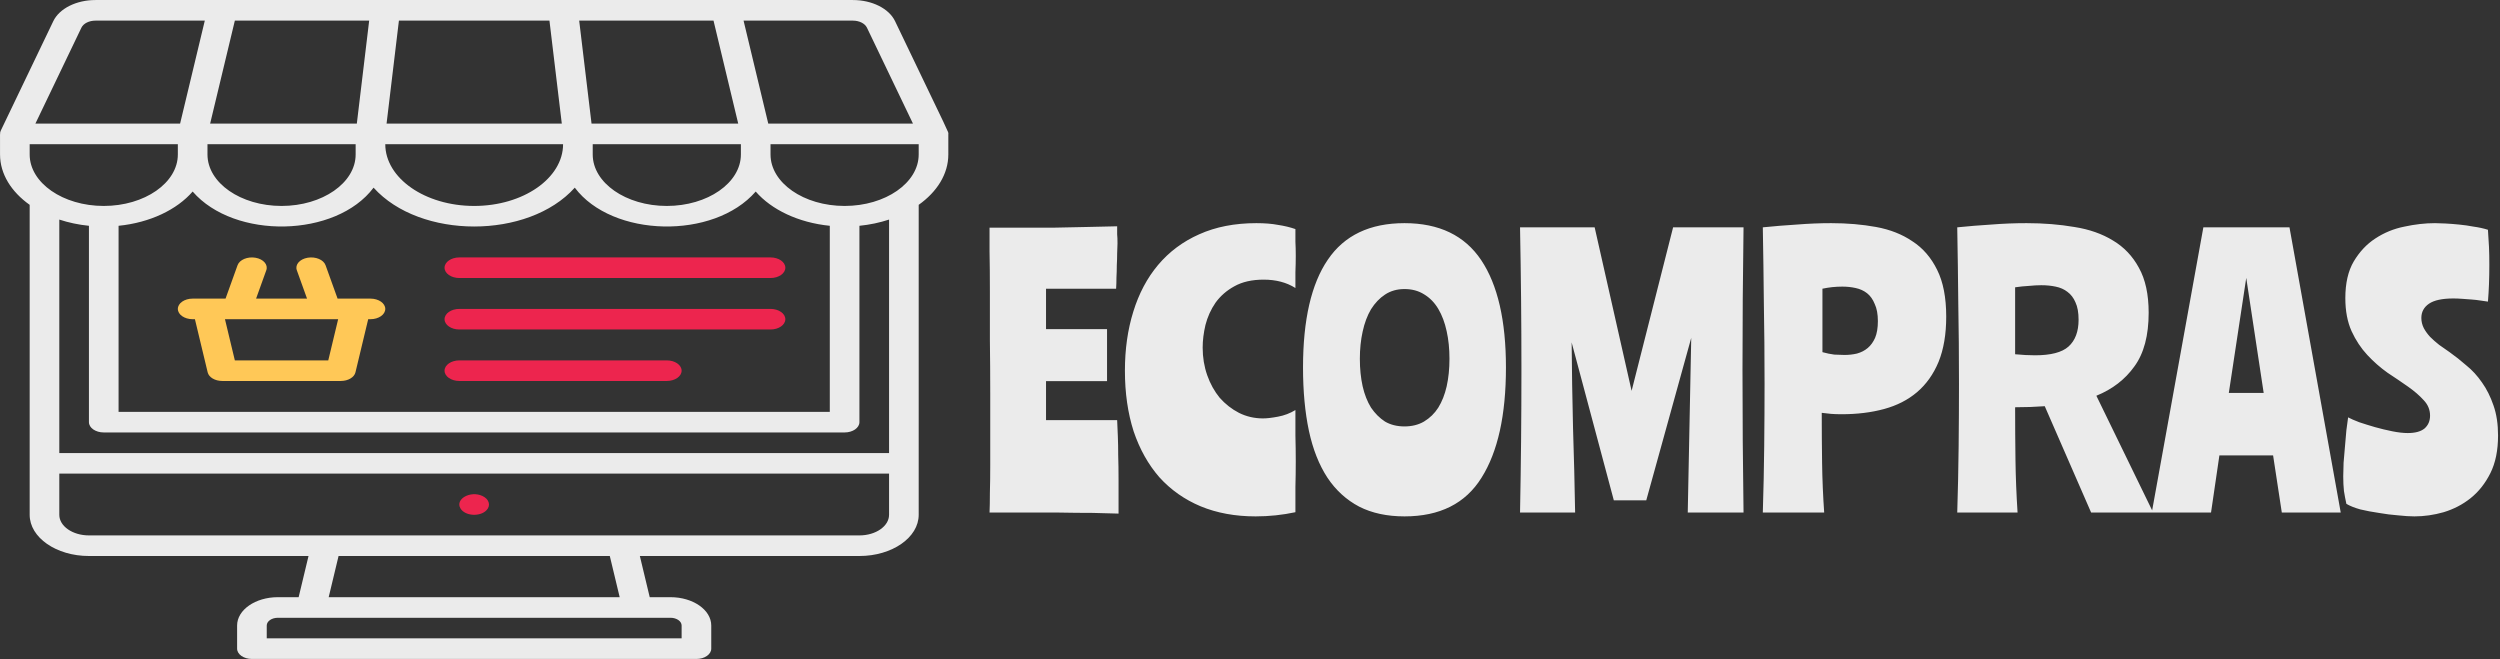<svg width="717" height="189" viewBox="0 0 717 189" fill="none" xmlns="http://www.w3.org/2000/svg">
<rect x="0" y="0" width="717" height="189" fill="#333333" stroke="none"/>
<g clip-path="url(#clip0)">
<path d="M271.98 38.396C271.98 37.707 273.195 40.449 256.701 6.067C254.963 2.444 250.103 0.009 244.606 0.009C174.216 0.009 68.968 0.009 27.383 0.009C21.887 0.009 17.027 2.444 15.288 6.067C-1.992 42.089 0.458 36.969 0.221 37.48C-0.07 38.098 0.01 37.912 0.01 44.301C0.01 49.919 3.257 55.018 8.509 58.747V147.649C8.509 154.162 16.134 159.461 25.507 159.461H88.483L85.65 171.272H79.689C73.246 171.272 68.003 174.915 68.003 179.392V186.036C68.003 187.667 69.906 188.989 72.253 188.989H199.739C202.086 188.989 203.988 187.667 203.988 186.036V179.392C203.988 174.915 198.746 171.272 192.302 171.272H186.341L183.508 159.461H246.484C255.857 159.461 263.482 154.162 263.482 147.649C263.482 143.409 263.482 62.659 263.482 58.747C268.735 55.018 271.981 49.919 271.981 44.301V38.396H271.98ZM248.638 7.934L261.835 35.443H220.336L213.254 5.915H244.607C246.439 5.915 248.059 6.726 248.638 7.934ZM254.982 62.973V129.933H17.008V62.973C19.651 63.847 22.508 64.457 25.507 64.757V121.075C25.507 122.705 27.41 124.027 29.757 124.027H242.234C244.58 124.027 246.483 122.705 246.483 121.075V64.757C249.483 64.457 252.34 63.847 254.982 62.973V62.973ZM8.509 41.349H51.005V44.301C51.005 52.442 41.473 59.065 29.757 59.065C18.041 59.065 8.509 52.442 8.509 44.301V41.349ZM105.879 5.915L102.338 35.443H60.27L67.353 5.915H105.879ZM157.582 5.915L161.123 35.443H110.867L114.409 5.915H157.582ZM204.637 5.915L211.719 35.443H169.652L166.111 5.915H204.637ZM135.995 59.065C121.936 59.065 110.498 51.117 110.498 41.349H161.492C161.492 51.117 150.054 59.065 135.995 59.065ZM59.504 41.349H101.999V44.301C101.999 52.442 92.467 59.065 80.751 59.065C69.035 59.065 59.504 52.442 59.504 44.301V41.349ZM237.984 118.121H34.006V64.757C43.02 63.857 50.74 60.141 55.254 54.935C67.254 68.776 96.374 68.175 107.142 53.821C120.476 68.66 151.482 68.697 164.848 53.821C175.6 68.153 204.715 68.8 216.737 54.935C221.251 60.141 228.971 63.857 237.985 64.757V118.121H237.984ZM191.239 59.065C179.523 59.065 169.991 52.442 169.991 44.301V41.349H212.487V44.301C212.487 52.442 202.955 59.065 191.239 59.065ZM23.352 7.934C23.931 6.726 25.551 5.915 27.384 5.915H58.736L51.654 35.443H10.155L23.352 7.934ZM195.489 179.392V183.083H76.502V179.392C76.502 178.171 77.931 177.177 79.689 177.177H192.302C194.059 177.177 195.489 178.171 195.489 179.392ZM177.724 171.272H94.266L97.1 159.461H174.89L177.724 171.272ZM254.982 147.649C254.982 150.906 251.169 153.555 246.483 153.555C233.461 153.555 38.712 153.555 25.507 153.555C20.821 153.555 17.008 150.906 17.008 147.649V135.838H254.982V147.649ZM263.481 44.301C263.481 52.442 253.95 59.065 242.234 59.065C230.518 59.065 220.986 52.442 220.986 44.301V41.349H263.481V44.301Z" fill="#EBEBEB"/>
<path d="M131.746 73.83C129.399 73.83 127.496 75.153 127.496 76.783C127.496 78.414 129.399 79.736 131.746 79.736H220.986C223.333 79.736 225.235 78.414 225.235 76.783C225.235 75.153 223.333 73.83 220.986 73.83H131.746Z" fill="#ED254E"/>
<path d="M220.986 88.594H131.746C129.399 88.594 127.496 89.916 127.496 91.547C127.496 93.178 129.399 94.5 131.746 94.5H220.986C223.333 94.5 225.235 93.178 225.235 91.547C225.235 89.916 223.333 88.594 220.986 88.594V88.594Z" fill="#ED254E"/>
<path d="M191.239 103.358H131.746C129.399 103.358 127.496 104.681 127.496 106.311C127.496 107.942 129.399 109.264 131.746 109.264H191.239C193.586 109.264 195.489 107.942 195.489 106.311C195.489 104.681 193.586 103.358 191.239 103.358Z" fill="#ED254E"/>
<path d="M106.248 85.642C103.821 85.642 99.169 85.642 96.818 85.642L93.373 76.067C92.805 74.485 90.501 73.523 88.22 73.919C85.943 74.314 84.558 75.917 85.128 77.5L88.058 85.642H73.446L76.375 77.5C76.945 75.917 75.56 74.314 73.284 73.919C71.008 73.524 68.7 74.485 68.131 76.067L64.686 85.642C62.315 85.642 57.652 85.642 55.255 85.642C52.908 85.642 51.006 86.964 51.006 88.594C51.006 90.225 52.908 91.547 55.255 91.547H55.904L59.562 106.797C59.904 108.22 61.676 109.264 63.754 109.264H97.75C99.828 109.264 101.601 108.221 101.943 106.797L105.6 91.547H106.25C108.596 91.547 110.499 90.225 110.499 88.594C110.499 86.964 108.595 85.642 106.248 85.642V85.642ZM94.149 103.358H67.353L64.52 91.547H96.982L94.149 103.358Z" fill="#FFC857"/>
<path d="M132.069 145.827C133.404 148.051 137.708 148.254 139.527 146.336C140.853 144.97 140.265 143.117 138.353 142.243C134.939 140.642 130.448 143.113 132.069 145.827V145.827Z" fill="#ED254E"/>
</g>
<path d="M320.8 147.3C318.933 147.233 316.467 147.167 313.4 147.1C310.333 147.1 307.033 147.067 303.5 147C300.033 147 296.533 147 293 147C289.533 147 286.467 147 283.8 147C283.867 145.6 283.9 143.733 283.9 141.4C283.967 139.067 284 136.4 284 133.4C284 130.4 284 127.167 284 123.7C284 120.167 284 116.533 284 112.8C284 107.733 283.967 102.667 283.9 97.6C283.9 92.533 283.9 87.833 283.9 83.5C283.9 79.1 283.867 75.3 283.8 72.1C283.8 68.9 283.8 66.633 283.8 65.3C286.4 65.3 289.267 65.3 292.4 65.3C295.533 65.3 298.733 65.3 302 65.3C305.267 65.233 308.467 65.167 311.6 65.1C314.733 65.033 317.667 64.967 320.4 64.9C320.4 65.767 320.4 66.533 320.4 67.2C320.467 67.8 320.5 68.667 320.5 69.8C320.5 70.6 320.467 71.567 320.4 72.7C320.4 73.767 320.367 74.9 320.3 76.1C320.3 77.233 320.267 78.4 320.2 79.6C320.2 80.733 320.167 81.8 320.1 82.8H300V94.4H317.5V109.3H300V120.5H320.4C320.467 122.033 320.533 123.6 320.6 125.2C320.667 126.8 320.7 128.6 320.7 130.6C320.767 132.6 320.8 134.967 320.8 137.7C320.8 140.367 320.8 143.567 320.8 147.3ZM360.325 64C362.725 64 364.792 64.167 366.525 64.5C368.325 64.767 369.992 65.167 371.525 65.7C371.525 66.833 371.525 68.033 371.525 69.3C371.592 70.567 371.625 71.933 371.625 73.4C371.625 74.867 371.592 76.433 371.525 78.1C371.525 79.7 371.525 81.2 371.525 82.6C368.992 81 365.958 80.2 362.425 80.2C359.092 80.2 356.292 80.833 354.025 82.1C351.825 83.3 350.025 84.867 348.625 86.8C347.292 88.733 346.325 90.867 345.725 93.2C345.192 95.467 344.925 97.633 344.925 99.7C344.925 102.5 345.358 105.133 346.225 107.6C347.092 110.067 348.292 112.233 349.825 114.1C351.425 115.9 353.258 117.333 355.325 118.4C357.458 119.467 359.758 120 362.225 120C363.358 120 364.792 119.833 366.525 119.5C368.325 119.167 369.992 118.533 371.525 117.6C371.525 119.933 371.525 122.367 371.525 124.9C371.592 127.433 371.625 129.9 371.625 132.3C371.625 134.833 371.592 137.3 371.525 139.7C371.525 142.1 371.525 144.5 371.525 146.9C367.792 147.7 363.992 148.1 360.125 148.1C354.258 148.1 348.992 147.133 344.325 145.2C339.725 143.267 335.792 140.5 332.525 136.9C329.325 133.233 326.858 128.833 325.125 123.7C323.458 118.5 322.625 112.7 322.625 106.3C322.625 100.167 323.425 94.533 325.025 89.4C326.625 84.2 328.992 79.733 332.125 76C335.325 72.2 339.258 69.267 343.925 67.2C348.658 65.067 354.125 64 360.325 64ZM402.806 64C412.74 64 420.073 67.533 424.806 74.6C429.54 81.667 431.906 91.933 431.906 105.4C431.906 119.067 429.573 129.6 424.906 137C420.306 144.4 412.94 148.1 402.806 148.1C397.806 148.1 393.473 147.167 389.806 145.3C386.14 143.367 383.106 140.6 380.706 137C378.306 133.333 376.54 128.867 375.406 123.6C374.273 118.267 373.706 112.2 373.706 105.4C373.706 91.733 376.073 81.433 380.806 74.5C385.54 67.5 392.873 64 402.806 64ZM402.806 122.3C404.94 122.3 406.806 121.833 408.406 120.9C410.073 119.9 411.44 118.567 412.506 116.9C413.573 115.167 414.373 113.133 414.906 110.8C415.44 108.4 415.706 105.767 415.706 102.9C415.706 100.033 415.44 97.4 414.906 95C414.373 92.533 413.573 90.4 412.506 88.6C411.44 86.8 410.073 85.4 408.406 84.4C406.806 83.4 404.94 82.9 402.806 82.9C400.673 82.9 398.806 83.433 397.206 84.5C395.673 85.5 394.34 86.9 393.206 88.7C392.14 90.5 391.34 92.633 390.806 95.1C390.273 97.5 390.006 100.1 390.006 102.9C390.006 105.767 390.273 108.4 390.806 110.8C391.34 113.133 392.14 115.167 393.206 116.9C394.34 118.567 395.673 119.9 397.206 120.9C398.806 121.833 400.673 122.3 402.806 122.3ZM485.046 96.9L472.146 143.5H462.846L450.746 98.2C450.813 106.333 450.946 114.533 451.146 122.8C451.413 131.067 451.613 139.133 451.746 147H435.946C436.079 140.133 436.179 133.333 436.246 126.6C436.313 119.8 436.346 112.967 436.346 106.1C436.346 99.233 436.313 92.433 436.246 85.7C436.179 78.9 436.079 72.067 435.946 65.2H457.346L467.946 112.1L479.846 65.2H500.046C499.846 78.8 499.746 92.433 499.746 106.1C499.746 119.767 499.846 133.4 500.046 147H484.046L485.046 96.9ZM522.675 101C523.875 101.333 525.008 101.567 526.075 101.7C527.208 101.767 528.175 101.8 528.975 101.8C530.242 101.8 531.442 101.667 532.575 101.4C533.775 101.067 534.808 100.533 535.675 99.8C536.542 99.067 537.242 98.1 537.775 96.9C538.308 95.633 538.575 94.033 538.575 92.1C538.575 90.1 538.275 88.467 537.675 87.2C537.142 85.867 536.408 84.833 535.475 84.1C534.542 83.367 533.442 82.867 532.175 82.6C530.975 82.333 529.708 82.2 528.375 82.2C526.442 82.2 524.542 82.4 522.675 82.8V101ZM505.575 147C505.775 140.667 505.908 134.367 505.975 128.1C506.042 121.767 506.075 115.767 506.075 110.1C506.075 102.033 506.008 94.367 505.875 87.1C505.808 79.833 505.708 72.533 505.575 65.2C508.842 64.867 512.108 64.6 515.375 64.4C518.708 64.133 521.975 64 525.175 64C529.775 64 534.075 64.367 538.075 65.1C542.075 65.833 545.542 67.2 548.475 69.2C551.475 71.133 553.842 73.867 555.575 77.4C557.308 80.867 558.175 85.333 558.175 90.8C558.175 95.867 557.442 100.2 555.975 103.8C554.508 107.333 552.442 110.233 549.775 112.5C547.175 114.7 544.042 116.3 540.375 117.3C536.708 118.3 532.642 118.8 528.175 118.8C527.042 118.8 526.042 118.767 525.175 118.7C524.375 118.633 523.475 118.533 522.475 118.4C522.475 123.2 522.508 127.967 522.575 132.7C522.642 137.433 522.842 142.2 523.175 147H505.575ZM561.337 147C561.537 140.667 561.67 134.367 561.737 128.1C561.803 121.767 561.837 115.767 561.837 110.1C561.837 102.033 561.77 94.367 561.637 87.1C561.57 79.833 561.47 72.533 561.337 65.2C564.603 64.867 567.87 64.6 571.137 64.4C574.47 64.133 577.837 64 581.237 64C586.103 64 590.67 64.367 594.937 65.1C599.203 65.767 602.903 67.067 606.037 69C609.17 70.867 611.637 73.467 613.437 76.8C615.303 80.133 616.237 84.433 616.237 89.7C616.237 96.233 614.87 101.367 612.137 105.1C609.47 108.833 605.837 111.633 601.237 113.5L617.537 147H599.737L586.437 116.5C583.703 116.7 580.87 116.8 577.937 116.8C577.937 121.933 577.97 126.967 578.037 131.9C578.103 136.833 578.303 141.867 578.637 147H561.337ZM577.937 101.6C580.003 101.8 581.903 101.9 583.637 101.9C588.17 101.9 591.37 101.067 593.237 99.4C595.17 97.667 596.137 95.1 596.137 91.7C596.137 89.633 595.837 87.967 595.237 86.7C594.703 85.433 593.937 84.433 592.937 83.7C592.003 82.967 590.87 82.467 589.537 82.2C588.27 81.933 586.903 81.8 585.437 81.8C584.37 81.8 583.17 81.867 581.837 82C580.57 82.067 579.27 82.2 577.937 82.4V101.6ZM617.123 147L631.923 65.2H656.623L671.323 147H654.423L651.923 130.6H636.523L634.123 147H617.123ZM639.223 112.7H649.223L644.223 79.7L639.223 112.7ZM672.641 85.5C672.641 81.233 673.441 77.733 675.041 75C676.708 72.2 678.775 70 681.241 68.4C683.775 66.733 686.541 65.6 689.541 65C692.608 64.333 695.541 64 698.341 64C699.141 64 700.141 64.033 701.341 64.1C702.608 64.167 703.908 64.267 705.241 64.4C706.641 64.533 708.041 64.733 709.441 65C710.908 65.2 712.275 65.5 713.541 65.9C713.675 67.633 713.775 69.267 713.841 70.8C713.908 72.267 713.941 73.967 713.941 75.9C713.941 77.833 713.908 79.7 713.841 81.5C713.775 83.233 713.675 84.9 713.541 86.5C713.008 86.433 712.308 86.333 711.441 86.2C710.641 86.067 709.775 85.967 708.841 85.9C707.975 85.833 707.075 85.767 706.141 85.7C705.275 85.633 704.441 85.6 703.641 85.6C700.441 85.6 698.108 86.1 696.641 87.1C695.175 88.1 694.441 89.467 694.441 91.2C694.441 92.2 694.675 93.167 695.141 94.1C695.608 94.967 696.208 95.8 696.941 96.6C697.741 97.4 698.608 98.167 699.541 98.9C700.541 99.633 701.541 100.333 702.541 101C704.141 102.133 705.741 103.4 707.341 104.8C709.008 106.133 710.508 107.767 711.841 109.7C713.175 111.567 714.275 113.767 715.141 116.3C716.008 118.767 716.441 121.633 716.441 124.9C716.441 129.167 715.708 132.767 714.241 135.7C712.775 138.633 710.875 141.033 708.541 142.9C706.275 144.7 703.708 146.033 700.841 146.9C698.041 147.7 695.241 148.1 692.441 148.1C691.175 148.1 689.608 148 687.741 147.8C685.941 147.667 684.108 147.433 682.241 147.1C680.375 146.833 678.608 146.5 676.941 146.1C675.275 145.633 673.941 145.1 672.941 144.5C672.675 143.3 672.441 142.067 672.241 140.8C672.108 139.533 672.041 138.133 672.041 136.6C672.041 135.533 672.075 134.233 672.141 132.7C672.275 131.167 672.408 129.6 672.541 128C672.675 126.4 672.808 124.867 672.941 123.4C673.141 121.933 673.308 120.7 673.441 119.7C674.175 120.1 675.241 120.567 676.641 121.1C678.041 121.567 679.541 122.033 681.141 122.5C682.808 122.967 684.475 123.367 686.141 123.7C687.808 124.033 689.275 124.2 690.541 124.2C692.675 124.2 694.275 123.767 695.341 122.9C696.408 121.967 696.941 120.733 696.941 119.2C696.941 117.533 696.341 116.067 695.141 114.8C693.941 113.467 692.441 112.167 690.641 110.9C688.841 109.633 686.875 108.3 684.741 106.9C682.675 105.433 680.741 103.733 678.941 101.8C677.141 99.867 675.641 97.6 674.441 95C673.241 92.333 672.641 89.167 672.641 85.5Z" fill="#EBEBEB"/>
<defs>
<clipPath id="clip0">
<rect width="272" height="189" fill="white"/>
</clipPath>
</defs>
</svg>
